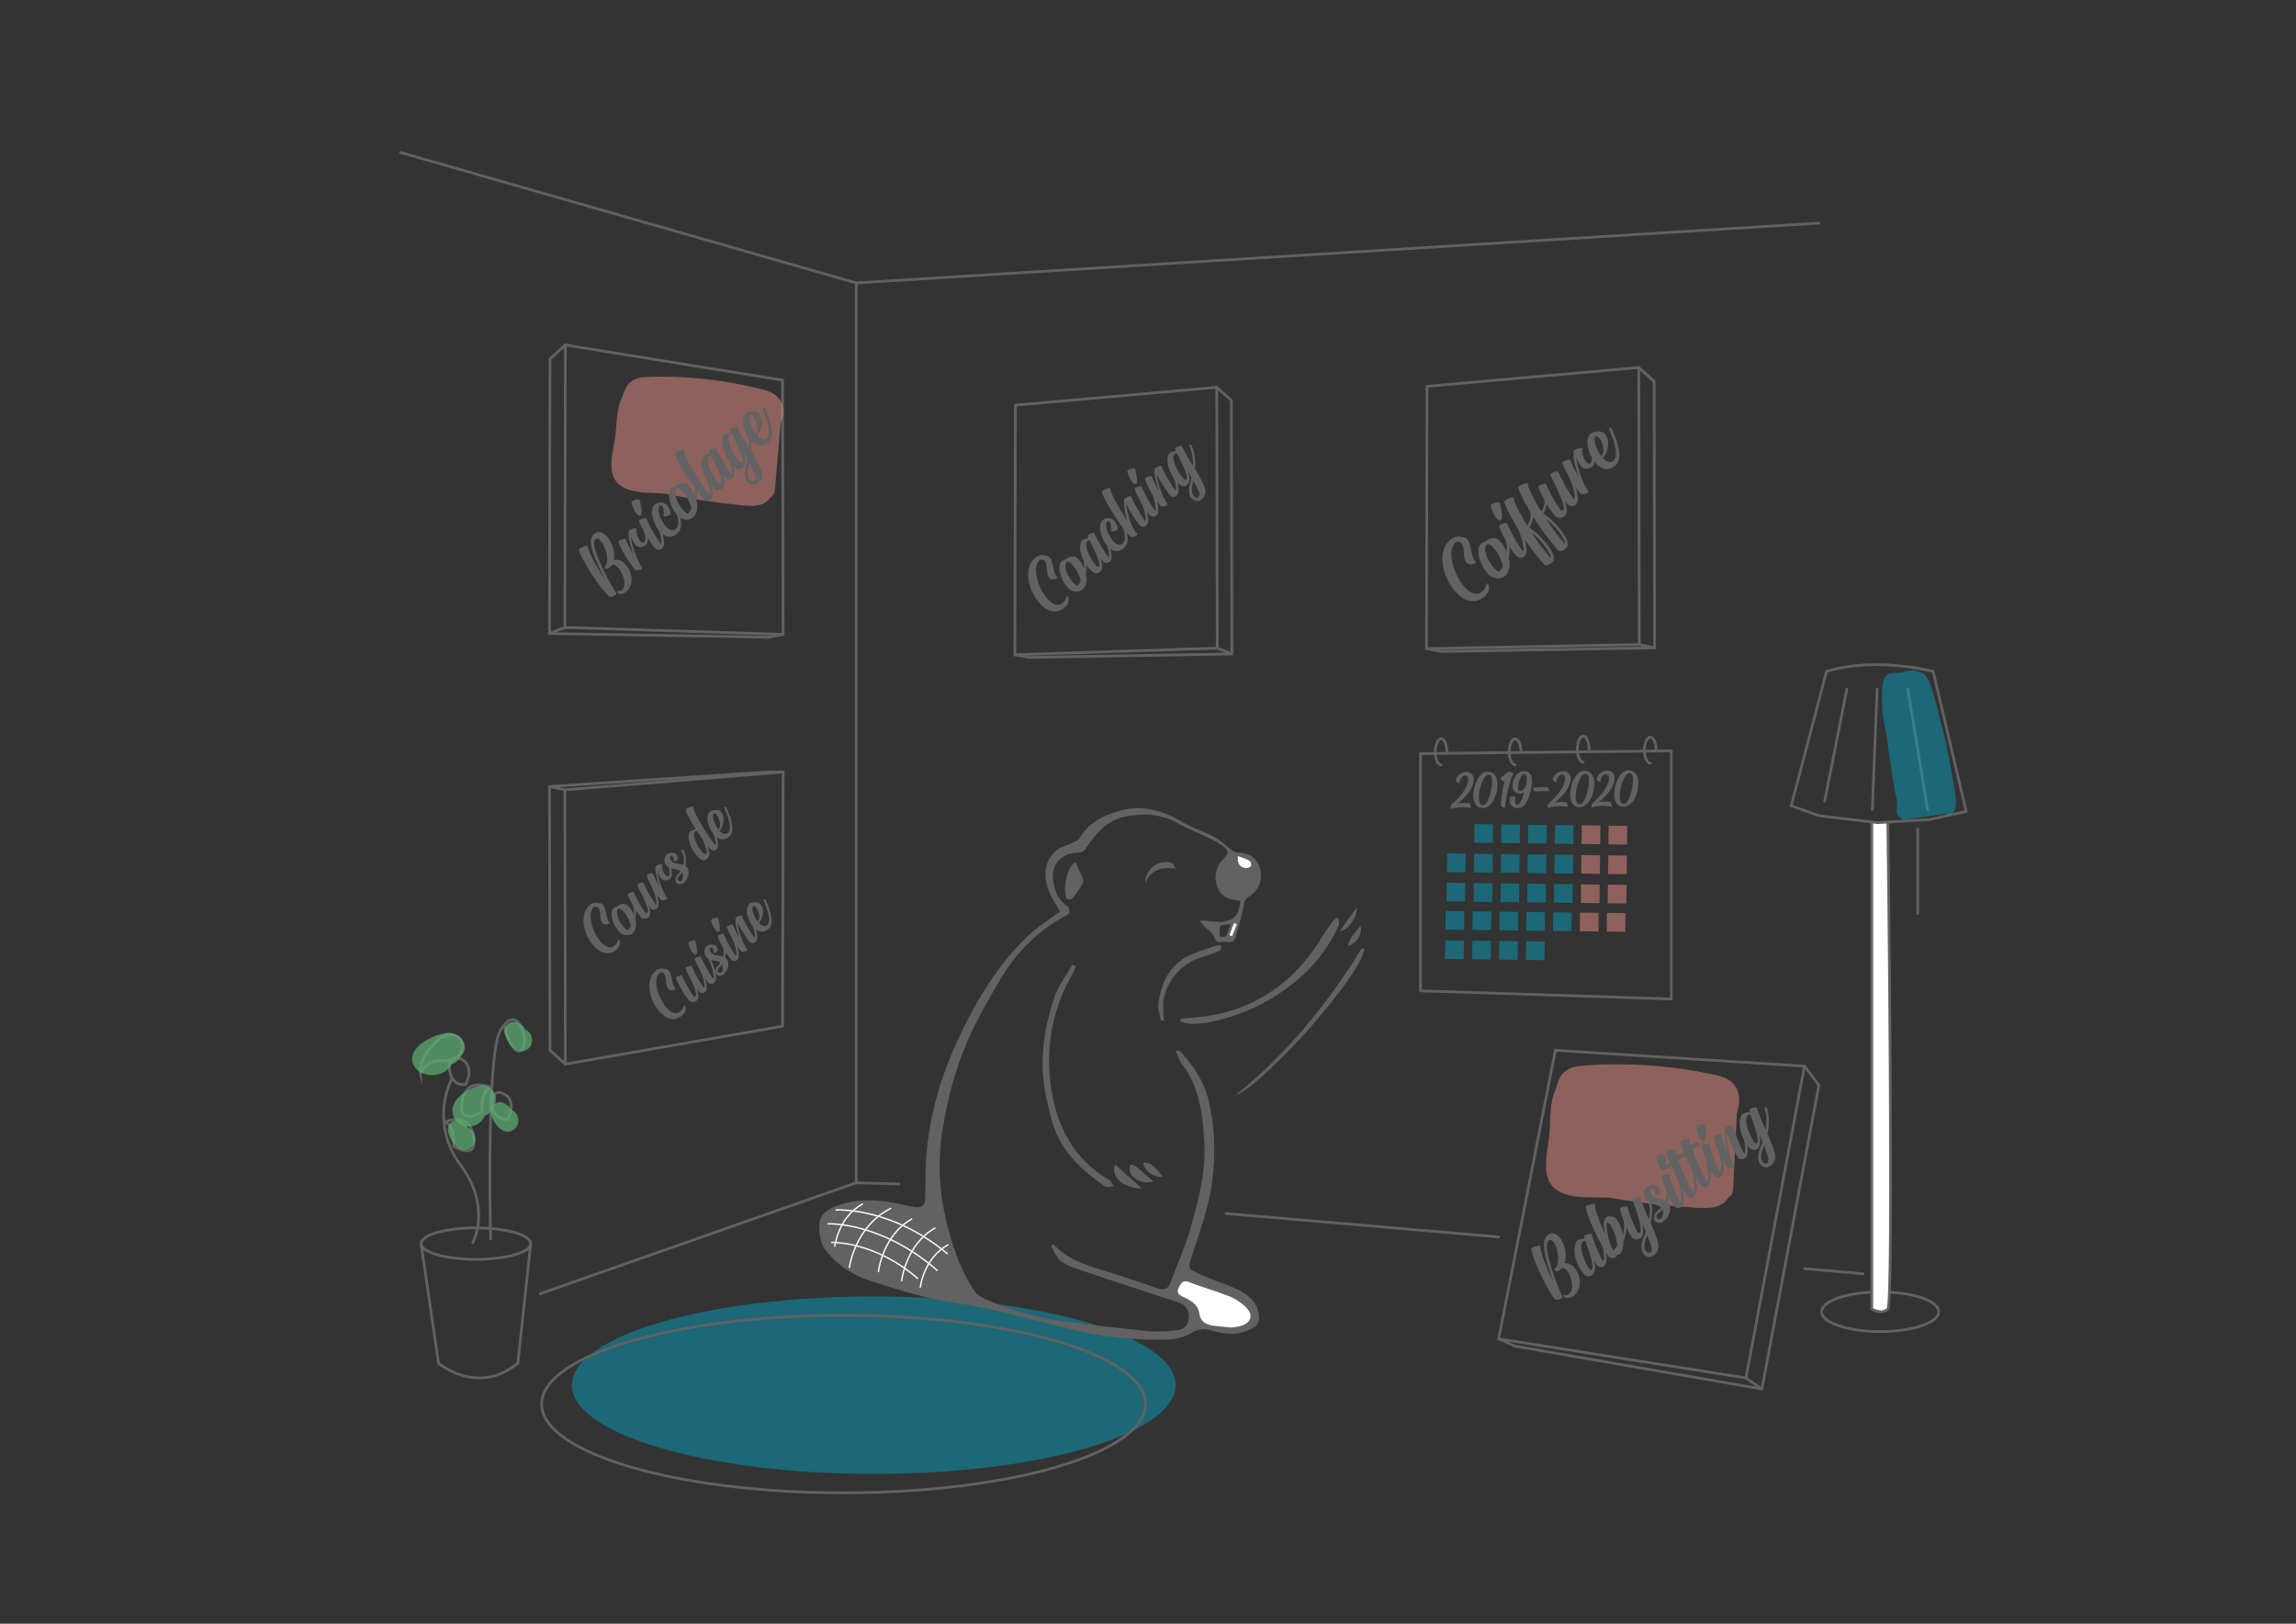 <svg viewBox="0 0 841.89 595.28" xmlns="http://www.w3.org/2000/svg">
    <rect x="0" y="0" width="841.89" height="595.28" fill="#333333" stroke="none"/>
    <defs>
        <style>
            .cls-1{isolation:isolate;}.cls-10,.cls-2,.cls-3{fill:none;}.cls-2,.cls-3,.cls-7{stroke:#626262;}.cls-10,.cls-2,.cls-7{stroke-linecap:round;stroke-linejoin:round;}.cls-3{stroke-miterlimit:10;}.cls-4{fill:#f09587;opacity:0.48;}.cls-5{fill:#5eb676;opacity:0.67;}.cls-5,.cls-6{mix-blend-mode:multiply;}.cls-6{fill:#00a6c4;opacity:0.46;}.cls-7,.cls-9{fill:#fff;}.cls-8{fill:#626262;}.cls-10{stroke:#fff;stroke-width:0.5px;}
        </style>
    </defs>
    <title>disponibilité</title>
    <g class="cls-1">
        <g data-name="Calque 2" id="Calque_2">
            <ellipse class="cls-2" cx="689.42" cy="480.91" rx="21.47" ry="7.26"/>
            <polygon class="cls-3" points="287.15 232.57 207.12 230.03 207.3 126.48 286.94 139.37 287.15 232.57"/>
            <polyline class="cls-3" points="287.15 232.57 281.64 233.6 201.49 232.25 201.67 131.57 207.3 126.48"/>
            <line class="cls-3" x1="207.12" x2="201.49" y1="230.03" y2="232.25"/>
            <polygon class="cls-3" points="287.15 283.03 207.12 289.58 207.3 390.12 286.94 376.23 287.15 283.03"/>
            <polyline class="cls-3" points="287.15 283.03 281.64 283.01 201.49 288.35 201.67 385.03 207.3 390.12"/>
            <line class="cls-3" x1="207.12" x2="201.49" y1="289.58" y2="288.35"/>
            <path class="cls-4"
                  d="M286.35,155c.93-2.68,1.29-5.57-.24-8.14-1.84-3.08-5.37-3.81-8.62-4.58a147,147,0,0,0-27.85-4,117.79,117.79,0,0,0-13.55,0c-3.42.25-5.82,1.78-7.1,5-.27.68-.5,1.38-.72,2.08-2.28,4.14-2.09,10.35-2.65,14.52,0,.1,0,.21,0,.31-.17.81-.31,1.63-.43,2.46-.92,4.88-2.22,10.91,1.28,14.45,4,4,11.43,3.39,16.56,3.83l1.52.13a223.43,223.43,0,0,0,23.29,3.7c5,.53,11.83,2.1,14.58-2.33a3.25,3.25,0,0,0,1.69-2.55l2.1-24.27A5.53,5.53,0,0,0,286.35,155Z"/>
            <polygon class="cls-3" points="523.05 237.82 601.08 236.28 600.9 134.74 523.26 141.62 523.05 237.82"/>
            <polyline class="cls-3" points="523.05 237.82 528.56 238.85 606.71 237.5 606.53 139.83 600.9 134.74"/>
            <line class="cls-3" x1="601.08" x2="606.71" y1="236.28" y2="237.5"/>
            <polygon class="cls-3" points="549.53 490.85 640.2 505.18 661.66 390.87 570.32 385.06 549.53 490.85"/>
            <polyline class="cls-3" points="549.53 490.85 555.51 493.52 646.05 509.23 666.95 397.87 661.66 390.87"/>
            <line class="cls-3" x1="640.19" x2="646.05" y1="505.18" y2="509.23"/>
            <path class="cls-4"
                  d="M637,407.66c.94-3.09,1.23-6.39-.62-9.25-2.22-3.43-6.27-4.11-10-4.86a168,168,0,0,0-31.86-3.33,132.17,132.17,0,0,0-15.41.6c-3.89.44-6.56,2.27-7.87,6-.28.79-.52,1.58-.74,2.39-2.42,4.81-1.94,11.87-2.39,16.63,0,.12,0,.24,0,.36-.16.93-.29,1.87-.38,2.81-.85,5.6-2.08,12.51,2.06,16.39,4.68,4.4,13.15,3.38,19,3.67l1.73.08a251.55,251.55,0,0,0,26.66,3.23c5.74.39,13.55,1.9,16.48-3.27a3.69,3.69,0,0,0,1.83-3l1.37-27.71A7.1,7.1,0,0,0,637,407.66Z"/>
            <ellipse class="cls-3" cx="174.5" cy="455.93" rx="20.11" ry="5.77"/>
            <path class="cls-3" d="M173.17,455.93s7.47-12.8-4.28-28.83a30.35,30.35,0,0,1-3.26-31.5"/>
            <path class="cls-3"
                  d="M179.92,454.66s-1.78-68.22,3.65-77.06c5.25-8.53,8.42-.43,8.72,2.81s-1.41,7.32-4.22,3.38a16.06,16.06,0,0,1-3-7.78"/>
            <path class="cls-3"
                  d="M168.89,381s-3.51-4.69-9.69,1.59-5,11.06-5,11.06a7.45,7.45,0,0,1,7.28-4.78C167.26,388.85,170.89,386.88,168.89,381Z"/>
            <path class="cls-3"
                  d="M170.63,397.66s-5.53.85-5.9-6.46c0,0,.47-5.91,5.72-2.07C170.45,389.13,173.73,392.32,170.63,397.66Z"/>
            <path class="cls-3" d="M180.26,398.76s-9.1-4.49-10.82,5,7.29,3.75,7.29,3.75-.53-8.26,3.53-8.73"/>
            <path class="cls-3" d="M162.83,411.46s9.1-4.49,10.81,5-7.28,3.75-7.28,3.75.53-8.26-3.53-8.73"/>
            <path class="cls-3"
                  d="M186.16,410.36s-5.53.85-5.9-6.46c0,0,.47-5.91,5.72-2.07C186,401.83,189.26,405,186.16,410.36Z"/>
            <path class="cls-3" d="M154.4,455.93l6.39,43.83s14.28,12.19,29.09,0l4.73-43.83"/>
            <path class="cls-5"
                  d="M180.7,406.11a4.91,4.91,0,0,0,.94-4.46,5.11,5.11,0,0,0-6.15-3.49c-4.59,1.11-11.47,5.69-9.14,11.23a6.14,6.14,0,0,0,8.12,3,6.52,6.52,0,0,0,3.22-3.08,1.05,1.05,0,0,0,.07-.23A5.22,5.22,0,0,0,180.7,406.11Z"/>
            <path class="cls-5"
                  d="M190.47,375.37a3.34,3.34,0,0,0-3-.64,3.48,3.48,0,0,0-2.37,4.18c.76,3.12,3.86,7.78,7.62,6.2a4.15,4.15,0,0,0,2-5.51,4.43,4.43,0,0,0-2.08-2.19l-.16-.05A3.55,3.55,0,0,0,190.47,375.37Z"/>
            <path class="cls-5"
                  d="M185.42,404.84a3.34,3.34,0,0,0-3-.64,3.47,3.47,0,0,0-2.36,4.18c.75,3.11,3.86,7.78,7.61,6.2a4.15,4.15,0,0,0,2-5.51,4.39,4.39,0,0,0-2.08-2.19l-.16-.05A3.56,3.56,0,0,0,185.42,404.84Z"/>
            <path class="cls-5"
                  d="M169.06,387.1a4.54,4.54,0,0,0,1.14-4.63,6.35,6.35,0,0,0-7.44-3.62c-5.56,1.15-13.89,5.9-11.06,11.66,1.62,3.29,6.14,4.45,9.82,3.12a7.45,7.45,0,0,0,3.9-3.19,1.85,1.85,0,0,0,.09-.24A5.94,5.94,0,0,0,169.06,387.1Z"/>
            <path class="cls-5"
                  d="M169.66,411.51a3.28,3.28,0,0,0-3-.64,3.46,3.46,0,0,0-2.37,4.17c.76,3.12,3.86,7.79,7.62,6.2a4.16,4.16,0,0,0,2-5.51,4.41,4.41,0,0,0-2.08-2.18l-.16-.05A3.52,3.52,0,0,0,169.66,411.51Z"/>
            <ellipse class="cls-6" cx="320.38" cy="507.83" rx="110.7" ry="32.54"/>
            <path class="cls-7" d="M686.33,301.6V479.91s3.66,2.25,5.91,0,0-178.31,0-178.31"/>
            <path class="cls-2"
                  d="M669.74,246.19,656.8,295.41,667,299.07l21.35,2.53,19.13-1.12,13.47-3-12.1-51.32S687.46,240.57,669.74,246.19Z"/>
            <line class="cls-2" x1="699.55" x2="706.8" y1="252.63" y2="296.83"/>
            <line class="cls-2" x1="688.3" x2="686.53" y1="252.63" y2="296.83"/>
            <line class="cls-2" x1="677.21" x2="669.06" y1="252.63" y2="293.73"/>
            <path class="cls-6"
                  d="M713.67,298.43a2.36,2.36,0,0,0,3.15-1.68c.77-2.15.21-5.35-.27-8.3-1.35-8.33-3.06-16.66-5.16-24.89-1-3.94-2.08-7.92-3.29-11.76-.93-2.92-2.11-4.73-3.7-5.26a7.18,7.18,0,0,0-1-.25c-2.18-1.23-4.59.05-6.37.32l-.13,0a7.59,7.59,0,0,0-1.07.07c-2.15.08-4.84,0-5.39,3.71a45.21,45.21,0,0,0,.49,15.07c.1.45.2.89.31,1.34,1.21,7,2.51,18.58,4.08,25.52,1,4.45-1,5.64,1.44,7.22.42.69.93,1.14,1.41,1l15.17-2.18A1.73,1.73,0,0,0,713.67,298.43Z"/>
            <line class="cls-2" x1="703.18" x2="703.18" y1="303.85" y2="334.88"/>
            <polyline class="cls-2" points="146.9 55.91 313.96 103.73 313.96 433.62 198.09 474.29"/>
            <line class="cls-2" x1="313.96" x2="666.95" y1="103.73" y2="81.79"/>
            <line class="cls-2" x1="313.96" x2="329.69" y1="433.62" y2="434.09"/>
            <line class="cls-2" x1="449.52" x2="549.53" y1="444.9" y2="453.48"/>
            <line class="cls-2" x1="661.66" x2="683.15" y1="465.1" y2="466.98"/>
            <path class="cls-8"
                  d="M212.44,201.29c.47-.47,2.64-1.43,3-1.08a.25.25,0,0,1,.07.17,2.48,2.48,0,0,0,.12.67c.68,2.46,3.6,7.48,6.26,11.45a85.85,85.85,0,0,1-3.83-8.22,19,19,0,0,1-1.4-5.61,3.61,3.61,0,0,1,1-2.76c3.48-3.48,8.51,4.21,7.41,9.37a4.47,4.47,0,0,1,2.64.35c3.25,1.66,5.7,7.53,2.12,11.1a3.19,3.19,0,0,1-2.57,1c-.74,0-1.35-1-.67-1a1.87,1.87,0,0,0,1.61-.58c2.64-2.64-2.08-10.73-3.95-8.86a3.2,3.2,0,0,1-1.33,1.19c-.4.12-1.08-.09-1.17-.32s.28-1.08.68-1.48c1.07-3.78-2.36-10.77-4.26-8.88-.7.71-.37,2.95.85,6a91,91,0,0,0,6.87,13.51.56.56,0,0,1-.14.75c-.57.56-2.06,1-2.58.51C219.19,214.72,211.46,202.27,212.44,201.29Z"/>
            <path class="cls-8"
                  d="M226.88,199a.59.59,0,0,1,0-.63,4.33,4.33,0,0,1,2.2-.85c.42,0,.46.52.6.85a48.7,48.7,0,0,0,2.57,4.86c-.95-2.64-1.94-6.1-1.75-8.16a.91.91,0,0,1,.28-.61,4.18,4.18,0,0,1,2.06-.84c.6,0,.65.42.58.87a5.69,5.69,0,0,0,1.43,3.9c.56.61,1,.65,1.28.4,1-1,.05-3.79-.25-5a.47.47,0,0,1,.91-.21c.33,1.36,1.17,4.16.44,5.68a2.85,2.85,0,0,1-3.83.93,7.79,7.79,0,0,1-1.87-3.13c-.12-.3-.14-.19-.12,0,.31,3.35,2.6,9.24,4,10.87.23.24.12.4,0,.54-.56.56-2.1.84-2.59.35A39.65,39.65,0,0,1,226.88,199Z"/>
            <path class="cls-8"
                  d="M231.7,183.8a6.33,6.33,0,0,1,2-.75c.58-.11.89.19,1,.87.28,1.12.91,4.28.38,4.86-1.29,1.38-3.09-2.9-3.35-3.76C231.58,184.39,231.54,184,231.7,183.8Zm7.5,15.92a41.85,41.85,0,0,1-4.74-8.35c-.09-.28-.1-.51,0-.65a4.43,4.43,0,0,1,2.18-.82c.44-.07.47.52.63.82A55,55,0,0,0,242,199c.28.42.49.21.49-.16,0-2.85-1.66-6.66-2.64-8.86a.46.46,0,0,1,.84-.37c1,2.17,4.16,9.44,2.15,11.45a2,2,0,0,1-2.88-.31C239.72,200.37,239.46,200.07,239.2,199.72Z"/>
            <path class="cls-8"
                  d="M240,185.09a3.28,3.28,0,0,1,4.25-.24c1.27,1.27,2,3.32,1.43,3.86a3.19,3.19,0,0,1-2,.56c-.35,0-.49-.35-.38-.75a3.69,3.69,0,0,0-.25-2.4c-.38-.85-.82-1.06-1.12-.75-2,2,3,11.4,5.91,8.53,2.08-2.08-.33-7.39-1.57-10.36a.45.45,0,0,1,.85-.32c1.3,3.08,4.25,9.35,1.44,12.15C242.87,201,236.77,188.27,240,185.09Z"/>
            <path class="cls-8"
                  d="M247.48,178.36c1.45-1.45,3.67-1.66,4.72-.61a12.21,12.21,0,0,1,2.59,3.95,12.54,12.54,0,0,0-1-5.78.47.47,0,0,1,.87-.34,13.06,13.06,0,0,1,.7,8c.56,2.29.35,4.55-1,5.93-1.68,1.69-4.37,1-5.58-.21-2.32-2.31-4.17-6.54-3.23-9.53A2.43,2.43,0,0,1,247.48,178.36Zm5,9.69a8,8,0,0,0,1.06-1.65,14.66,14.66,0,0,0-3.49-6.48c-1.54-1.54-2.47-.79-2.4,1,.14,2.8,2.8,6.78,4.65,7.46A.92.92,0,0,1,252.45,188.05Z"/>
            <path class="cls-8"
                  d="M247.69,166c.44-.45,2.64-1.43,3-1.08a.25.25,0,0,1,.07.17,3.44,3.44,0,0,0,.09.7c.94,3.27,6,11.33,8.84,15,.46.56.65.56.65-.14-.09-2.81-1.71-6.47-2.66-8.6a.46.46,0,0,1,.84-.38c1,2.18,4.16,9.45,2.15,11.46-1.29,1.28-2.64-.12-3.48-1.1C253,177.23,246.78,167,247.69,166Z"/>
            <path class="cls-8"
                  d="M265,174a.46.46,0,0,0-.14-.19c.75,2.11,1.07,4.21,0,5.26a2.09,2.09,0,0,1-3,.1c-2.85-2.25-5.58-7.6-4.51-11.15.3-1.15,1.71-1.43,3-1.85a1.71,1.71,0,0,0-.19-.42c-.09-.28-.09-.51.05-.65a4.18,4.18,0,0,1,2.17-.82c.45-.07.47.51.61.84a57.06,57.06,0,0,0,4.81,8.13c.28.42.49.21.49-.16,0-2.85-1.75-6.57-2.73-8.76a.46.46,0,0,1,.84-.38c1,2.17,4.26,9.35,2.24,11.36a2,2,0,0,1-2.87-.3Zm-3.86-6.05a6.14,6.14,0,0,1-.37-.84.89.89,0,0,0-.86.25c-1.62,1.62,1.16,6.88,3,9,.24.29,1,1.17,1.4.8C265.43,176,261.85,169.36,261.1,167.91Z"/>
            <path class="cls-8"
                  d="M272.58,171.3a2.13,2.13,0,0,1-3,.11c-2.82-2.26-5.56-7.62-4.48-11.17a2,2,0,0,1,1.24-1.24c.53-.25,1.14-.39,1.72-.6a3.73,3.73,0,0,1-.18-.43.58.58,0,0,1,0-.63,4.53,4.53,0,0,1,2.2-.84c.28,0,.4.21.47.47a3.35,3.35,0,0,0,.37.79c1.12,2.16,2.41,4.33,3.53,6.1l.16.26a16.64,16.64,0,0,0-1.35-7.57c-.26-.54.58-.91.79-.37a18,18,0,0,1,1.38,9.27,59.32,59.32,0,0,1,3.23,5.75c1,2.11,1.26,3.93-.57,5.75a2.66,2.66,0,0,1-2.26.77,3.57,3.57,0,0,1-2.64-3.53c-.14-1.82.56-3.78.86-5.49l-1.45-2.57C273.33,168.21,273.61,170.27,272.58,171.3Zm-1.94-2.69c.23.28,1,1.17,1.4.79,1.12-1.12-2.48-7.76-3.2-9.23-.14-.28-.28-.56-.4-.82a.93.93,0,0,0-.86.26C266,161.2,268.77,166.46,270.64,168.61Zm6.07,5.09c-.53-1.09-1.21-2.38-2-3.74-.33,1.78-1.14,4.56.42,6a1.18,1.18,0,0,0,1.59.14C277.16,175.69,277.28,174.82,276.71,173.7Z"/>
            <path class="cls-8"
                  d="M273.37,151.66c.89-.88,3.65-1.26,4.68-.23,2.17,2.17,1.31,6.4-.49,8.2,1.19,1.29,2.57,1.92,3.64.84,1.9-1.89-.23-7.43-1.56-10.35-.26-.54.6-.89.84-.33,1.45,3.14,4.09,9.52,1.45,12.16C276.3,167.58,270,155,273.37,151.66Zm3.7,7.39c1.26-1.26.77-4.56-1.1-6.43a.61.61,0,0,0-1.12.38C274.61,154.63,275.66,157.27,277.07,159.05Z"/>
            <path class="cls-8"
                  d="M219.58,331.13a1.81,1.81,0,0,1,1.39.43c1.43,1.42,1.1,5.2,2.53,6.63.08.08.12.16,0,.24a2,2,0,0,1-2.47.14c-1.45-1.44-.44-4.5-1.67-5.73a1.16,1.16,0,0,0-1.73-.16c-3.9,3.9,3.54,18.17,7.9,13.81a4.33,4.33,0,0,0,1.13-2c0-.14.1-.14.22-.1s.2.16.28.32a2.79,2.79,0,0,1-.86,3.16c-6.82,6.81-16.47-9.63-10.42-15.68A3.31,3.31,0,0,1,219.58,331.13Z"/>
            <path class="cls-8"
                  d="M226.13,332.46c1.25-1.25,3.16-1.43,4.07-.52a10.62,10.62,0,0,1,2.23,3.4,10.79,10.79,0,0,0-.83-5,.4.4,0,0,1,.75-.3,11.27,11.27,0,0,1,.6,6.87c.48,2,.3,3.92-.88,5.11a3.55,3.55,0,0,1-4.81-.18c-2-2-3.58-5.63-2.77-8.2A2.07,2.07,0,0,1,226.13,332.46Zm4.29,8.34a6.85,6.85,0,0,0,.9-1.42,12.56,12.56,0,0,0-3-5.57c-1.33-1.33-2.13-.69-2.07.82.12,2.41,2.41,5.83,4,6.41A.84.84,0,0,1,230.42,340.8Z"/>
            <path class="cls-8"
                  d="M237.93,331.92a1.8,1.8,0,0,0-.1-.18c.63,1.83.93,3.62,0,4.52a2.13,2.13,0,0,1-2.8.06c-.22-.3-.44-.56-.66-.86a34.2,34.2,0,0,1-4.08-7.18.54.54,0,0,1,0-.56,3.6,3.6,0,0,1,1.87-.71c.36,0,.4.45.52.73a48.22,48.22,0,0,0,3.64,6.45c.36.56.76.68,1,.46,1-1-2-6.77-2.65-8-.32-.64-.63-1.27-.87-1.87a.58.58,0,0,1,0-.56,3.74,3.74,0,0,1,1.87-.7c.39-.06.41.44.55.7a46.75,46.75,0,0,0,4,7.09c.24.37.42.19.44-.16,0-2.43-1.45-5.7-2.29-7.59a.4.4,0,0,1,.72-.33c.83,1.87,3.58,8.13,1.85,9.85a1.73,1.73,0,0,1-2.47-.26C238.38,332.48,238.18,332.2,237.93,331.92Z"/>
            <path class="cls-8"
                  d="M237.21,321.38a.5.5,0,0,1,0-.54,3.69,3.69,0,0,1,1.89-.72c.36,0,.4.44.52.72a41.2,41.2,0,0,0,2.21,4.18c-.82-2.27-1.66-5.24-1.5-7a.77.77,0,0,1,.24-.53,3.5,3.5,0,0,1,1.77-.72c.52,0,.56.36.5.75a4.87,4.87,0,0,0,1.23,3.35c.48.52.88.56,1.1.34.85-.84,0-3.25-.22-4.28a.4.4,0,0,1,.78-.18c.29,1.17,1,3.58.39,4.89a2.47,2.47,0,0,1-3.3.8,6.72,6.72,0,0,1-1.61-2.69c-.1-.27-.12-.16-.1,0,.26,2.87,2.23,7.94,3.44,9.34.2.2.1.35,0,.47-.48.48-1.81.72-2.23.3A33.84,33.84,0,0,1,237.21,321.38Z"/>
            <path class="cls-8"
                  d="M247.74,322.87a2.42,2.42,0,0,1,.65-2.13c.38-.5.84-1,1.14-1.43-1.38-1-3.51-.38-5.06-1.93a2.74,2.74,0,0,1,3.56-4.16c.42.43.72,1.61.44,1.89-.44.44-1.37.77-1.57.57a.16.16,0,0,1,0-.12c.34-.35.08-1.17-.3-1.55s-.54-.34-.77-.12c-.5.5.15,1.58.51,1.95,1.06,1.06,2.91.74,4.24,1.22a6.68,6.68,0,0,0-.64-4.94c-.25-.44.46-.79.7-.34a7.27,7.27,0,0,1,.66,5.64c2,1.53,1.17,4.51-.38,6.05C249.59,324.76,248,324.2,247.74,322.87Zm.95-1.22a.86.86,0,1,0,1.49.8,3,3,0,0,0-.08-2.53C249.78,320.44,249,321.06,248.69,321.65Z"/>
            <path class="cls-8"
                  d="M259.42,310.11c.65,1.77.95,3.64,0,4.62s-2.19.66-3.09-.16c-2.27-2.07-4.48-6.21-3.62-9.09.28-1,1.55-1.26,2.39-1.54-2.25-3.5-4-6.84-3.52-7.3s2.3-1.25,2.6-.94a.16.16,0,0,1,0,.16,2.94,2.94,0,0,0,.1.58c.8,2.81,5.12,9.75,7.6,12.94.38.51.56.49.54-.1-.08-2.41-1.45-5.58-2.27-7.41a.4.4,0,0,1,.72-.33c.83,1.87,3.58,8.13,1.85,9.85-1.12,1.13-2.27-.1-3-.94C259.62,310.35,259.54,310.23,259.42,310.11Zm-2,2.17c.63.74,1.21,1,1.51.7s.26-.66.1-1.39a18.1,18.1,0,0,0-1.48-4c-.65-.89-1.29-1.85-1.93-2.82a.72.72,0,0,0-.77.12C253.51,306.25,255.83,310.33,257.41,312.28Z"/>
            <path class="cls-8"
                  d="M260.25,297.66c.76-.76,3.13-1.08,4-.2,1.87,1.87,1.12,5.51-.42,7.06,1,1.1,2.21,1.65,3.13.72,1.63-1.63-.2-6.39-1.35-8.9-.22-.46.53-.77.73-.28,1.25,2.69,3.52,8.18,1.25,10.45C262.76,311.35,257.37,300.54,260.25,297.66Zm3.17,6.36c1.09-1.09.67-3.92-.94-5.53a.53.53,0,0,0-1,.32C261.31,300.22,262.22,302.49,263.42,304Z"/>
            <path class="cls-8"
                  d="M243.7,355.26a1.76,1.76,0,0,1,1.39.42c1.43,1.43,1.11,5.21,2.53,6.63.08.08.12.16,0,.24a2,2,0,0,1-2.47.15c-1.45-1.45-.44-4.51-1.67-5.73a1.15,1.15,0,0,0-1.73-.17c-3.89,3.91,3.54,18.18,7.9,13.81a4.25,4.25,0,0,0,1.13-2c0-.14.1-.14.22-.1s.2.16.28.33a2.77,2.77,0,0,1-.86,3.15c-6.82,6.82-16.47-9.63-10.41-15.68A3.3,3.3,0,0,1,243.7,355.26Z"/>
            <path class="cls-8"
                  d="M255.6,362.49a1.8,1.8,0,0,0-.1-.18c.63,1.83.93,3.62,0,4.52a2.11,2.11,0,0,1-2.79.07c-.22-.31-.44-.57-.66-.87a34.14,34.14,0,0,1-4.08-7.17c-.08-.25-.08-.45,0-.57a3.67,3.67,0,0,1,1.87-.7c.36,0,.4.44.52.72a47.61,47.61,0,0,0,3.64,6.45c.36.57.76.69,1,.47,1-1-2-6.78-2.65-8-.32-.65-.62-1.27-.87-1.87a.6.6,0,0,1,0-.57,3.74,3.74,0,0,1,1.87-.7c.39-.06.41.44.55.7a46.89,46.89,0,0,0,4,7.1c.24.36.42.18.44-.16,0-2.43-1.45-5.71-2.29-7.6a.39.39,0,0,1,.72-.32c.82,1.87,3.58,8.12,1.85,9.85a1.75,1.75,0,0,1-2.47-.26C256.05,363.06,255.85,362.77,255.6,362.49Z"/>
            <path class="cls-8"
                  d="M252.49,345.47a5.22,5.22,0,0,1,1.73-.65c.5-.1.76.17.9.75.24,1,.79,3.68.32,4.18-1.1,1.18-2.65-2.49-2.87-3.24C252.39,346,252.35,345.61,252.49,345.47Zm6.45,13.69a36.42,36.42,0,0,1-4.08-7.18.54.54,0,0,1,0-.56,3.72,3.72,0,0,1,1.87-.71c.38-.06.4.45.54.71a49.05,49.05,0,0,0,4,7.09c.25.37.43.18.43-.14,0-2.45-1.43-5.73-2.28-7.62a.4.4,0,0,1,.73-.32c.82,1.87,3.58,8.12,1.85,9.85a1.72,1.72,0,0,1-2.47-.26C259.38,359.72,259.16,359.46,258.94,359.16Z"/>
            <path class="cls-8"
                  d="M262.38,356.48a2.43,2.43,0,0,1,.64-2.13c.38-.5.85-1,1.15-1.43-1.39-1-3.52-.38-5.07-1.92a3,3,0,0,1,.16-4.27,3,3,0,0,1,3.4.1c.42.43.72,1.61.44,1.89-.44.45-1.36.77-1.56.57a.13.13,0,0,1-.05-.12c.35-.35.09-1.17-.3-1.55s-.54-.34-.76-.12c-.5.5.14,1.58.5,1.95,1.07,1.06,2.92.74,4.24,1.22a6.63,6.63,0,0,0-.64-4.94c-.24-.44.46-.78.7-.34a7.3,7.3,0,0,1,.67,5.65c2,1.52,1.16,4.5-.38,6C264.23,358.37,262.66,357.81,262.38,356.48Zm.94-1.22a.86.86,0,1,0,1.49.8,3,3,0,0,0-.08-2.53C264.41,354.05,263.67,354.67,263.32,355.26Z"/>
            <path class="cls-8"
                  d="M260.85,337.11a5,5,0,0,1,1.73-.65c.5-.1.76.16.9.75.25,1,.79,3.67.33,4.18-1.11,1.18-2.66-2.5-2.88-3.24C260.75,337.61,260.71,337.25,260.85,337.11Zm6.45,13.68a36.57,36.57,0,0,1-4.08-7.17.56.56,0,0,1,0-.57,3.74,3.74,0,0,1,1.87-.7c.38-.06.41.44.55.7a46.89,46.89,0,0,0,4,7.1c.24.36.42.18.42-.14,0-2.45-1.43-5.73-2.27-7.62a.39.39,0,0,1,.72-.32c.82,1.87,3.58,8.12,1.85,9.85a1.73,1.73,0,0,1-2.47-.26C267.75,351.36,267.53,351.1,267.3,350.79Z"/>
            <path class="cls-8"
                  d="M266.6,340.24a.5.5,0,0,1,0-.54,3.71,3.71,0,0,1,1.89-.73c.36,0,.4.45.52.73a43.44,43.44,0,0,0,2.21,4.18c-.82-2.27-1.66-5.25-1.5-7a.75.75,0,0,1,.24-.52c.28-.28,1.71-1,2.09-.6a.64.64,0,0,1,.16.28c.08.24.18.46.28.72a49.82,49.82,0,0,0,3.9,6.72c.24.36.42.26.42-.14,0-2.46-1.42-5.73-2.27-7.62a.39.39,0,0,1,.72-.32c.83,1.87,3.58,8.12,1.85,9.85a1.54,1.54,0,0,1-2.23.1,42.76,42.76,0,0,1-4.42-7.12c.1,2.79,2.21,8.28,3.48,9.75.2.2.1.34,0,.46-.49.48-1.81.73-2.23.3A34,34,0,0,1,266.6,340.24Z"/>
            <path class="cls-8"
                  d="M274.66,331.5c.77-.77,3.14-1.09,4-.2,1.87,1.87,1.13,5.5-.42,7.05,1,1.11,2.21,1.65,3.14.73,1.62-1.63-.21-6.4-1.35-8.91-.22-.46.52-.76.72-.28,1.25,2.69,3.52,8.18,1.25,10.45C277.17,345.19,271.79,334.37,274.66,331.5Zm3.18,6.35c1.08-1.09.66-3.92-.95-5.53-.42-.42-.9-.22-1,.32C275.73,334.05,276.63,336.32,277.84,337.85Z"/>
            <path class="cls-8"
                  d="M536.07,197a2.28,2.28,0,0,1,1.77.54c1.83,1.83,1.42,6.66,3.24,8.48.1.1.15.21,0,.31a2.62,2.62,0,0,1-3.16.18c-1.85-1.85-.56-5.76-2.13-7.32a1.48,1.48,0,0,0-2.21-.21c-5,5,4.52,23.23,10.1,17.65a5.56,5.56,0,0,0,1.43-2.57c0-.18.13-.18.29-.13s.25.21.36.41c.72,1.44-.06,3-1.11,4-8.71,8.71-21-12.31-13.31-20C532.83,196.89,534.58,196.33,536.07,197Z"/>
            <path class="cls-8"
                  d="M544.44,198.69c1.6-1.59,4-1.82,5.19-.67a13.31,13.31,0,0,1,2.85,4.34,13.85,13.85,0,0,0-1.05-6.34.51.51,0,0,1,1-.39,14.36,14.36,0,0,1,.77,8.79c.62,2.52.39,5-1.13,6.52-1.85,1.85-4.8,1.11-6.14-.23-2.54-2.54-4.57-7.19-3.54-10.48A2.65,2.65,0,0,1,544.44,198.69Zm5.47,10.66a8.3,8.3,0,0,0,1.16-1.82,16,16,0,0,0-3.83-7.12c-1.69-1.69-2.72-.87-2.64,1.05.15,3.09,3.08,7.46,5.11,8.2A1.08,1.08,0,0,1,549.91,209.35Z"/>
            <path class="cls-8"
                  d="M546.75,185a6.73,6.73,0,0,1,2.21-.83c.65-.13,1,.21,1.16,1,.31,1.24,1,4.7.41,5.35-1.41,1.51-3.39-3.19-3.67-4.14C546.63,185.67,546.58,185.21,546.75,185ZM555,202.52a45.65,45.65,0,0,1-5.21-9.17c-.11-.31-.11-.57.05-.72a4.75,4.75,0,0,1,2.39-.9c.48-.08.51.56.69.9a62,62,0,0,0,5.16,9.07c.31.46.54.23.54-.18,0-3.14-1.82-7.32-2.9-9.74a.5.5,0,0,1,.92-.41c1.06,2.39,4.58,10.38,2.37,12.59a2.2,2.2,0,0,1-3.16-.34C555.57,203.24,555.28,202.91,555,202.52Z"/>
            <path class="cls-8"
                  d="M560.88,186.57c-.2-.62.7-1,1-.39a8.69,8.69,0,0,1-1.13,7.25,27.2,27.2,0,0,1,8,8.35,6.41,6.41,0,0,1,1,2.87,2,2,0,0,1-.8,1.67c-.61.62-2.08,1.31-2.64.75a26.32,26.32,0,0,1-2-2.34,97.9,97.9,0,0,1-11.79-18.27c-.72-1.54-1.06-2.59-.77-2.87.48-.49,2.9-1.57,3.28-1.18a.22.22,0,0,1,.08.17,5.2,5.2,0,0,0,.1.78c.59,2,2.62,5.75,4.83,9.35A7.36,7.36,0,0,0,560.88,186.57Zm7.22,16.21a23.57,23.57,0,0,0-6.37-7.35c1.77,2.65,3.65,5.29,5.68,7.78.72.88,1.15,1.26,1.26,1.16S568.26,203.08,568.1,202.78Z"/>
            <path class="cls-8"
                  d="M566.07,181.38A.51.51,0,0,1,567,181a8.73,8.73,0,0,1-1.13,7.25,27.31,27.31,0,0,1,8,8.35,6.54,6.54,0,0,1,1,2.87,2,2,0,0,1-.8,1.67c-.61.62-2.08,1.31-2.64.75a25,25,0,0,1-2-2.34,98.16,98.16,0,0,1-11.79-18.26c-.72-1.55-1.06-2.6-.78-2.88.49-.49,2.91-1.57,3.29-1.18a.27.27,0,0,1,.08.18,5.24,5.24,0,0,0,.1.77c.59,2,2.62,5.75,4.83,9.35A7.36,7.36,0,0,0,566.07,181.38Zm7.22,16.21a23.57,23.57,0,0,0-6.37-7.35c1.77,2.65,3.65,5.29,5.68,7.79.72.87,1.15,1.25,1.26,1.15S573.44,197.9,573.29,197.59Z"/>
            <path class="cls-8"
                  d="M573.93,183.59a.93.93,0,0,0-.13-.23c.8,2.33,1.19,4.62,0,5.78a2.7,2.7,0,0,1-3.57.07c-.28-.38-.57-.71-.85-1.1a44.18,44.18,0,0,1-5.21-9.17c-.11-.31-.11-.57,0-.72a4.75,4.75,0,0,1,2.39-.9c.46,0,.51.56.66.92a63.23,63.23,0,0,0,4.65,8.25c.47.72,1,.87,1.26.59,1.24-1.23-2.59-8.66-3.39-10.27-.41-.83-.79-1.62-1.1-2.39a.72.72,0,0,1,0-.72,4.66,4.66,0,0,1,2.39-.9c.49-.08.51.56.69.9a62,62,0,0,0,5.16,9.07c.31.46.54.23.57-.21,0-3.11-1.85-7.3-2.93-9.71a.51.51,0,0,1,.93-.41c1,2.39,4.57,10.38,2.36,12.59a2.23,2.23,0,0,1-3.16-.34C574.5,184.31,574.24,184,573.93,183.59Z"/>
            <path class="cls-8"
                  d="M573,170.13a.66.66,0,0,1,0-.7,4.77,4.77,0,0,1,2.42-.92c.46,0,.51.56.66.92a51.3,51.3,0,0,0,2.83,5.35c-1.05-2.9-2.13-6.71-1.93-9a1,1,0,0,1,.31-.67,4.5,4.5,0,0,1,2.26-.92c.67,0,.72.46.65.95a6.24,6.24,0,0,0,1.56,4.29c.62.67,1.13.72,1.41.44,1.08-1.08.06-4.16-.28-5.48a.51.51,0,0,1,1-.23c.36,1.49,1.29,4.58.49,6.25-.54,1.2-2.95,2-4.21,1a8.54,8.54,0,0,1-2.06-3.44c-.12-.33-.15-.2-.13,0,.34,3.67,2.86,10.14,4.4,11.94a.36.36,0,0,1,0,.59c-.61.62-2.31.93-2.85.39A43.25,43.25,0,0,1,573,170.13Z"/>
            <path class="cls-8"
                  d="M583.13,159.13c1-1,4-1.38,5.13-.25,2.39,2.39,1.44,7-.53,9,1.31,1.42,2.82,2.11,4,.93,2.08-2.08-.25-8.17-1.72-11.38-.28-.59.67-1,.93-.36,1.59,3.44,4.49,10.45,1.59,13.36C586.34,176.63,579.45,162.81,583.13,159.13Zm4.06,8.12c1.38-1.39.84-5-1.21-7.06a.68.68,0,0,0-1.24.41C584.49,162.4,585.64,165.3,587.19,167.25Z"/>
            <path class="cls-8"
                  d="M561.68,457.46c.53-.4,2.82-1.07,3.12-.67a.23.23,0,0,1,.05.17,2,2,0,0,0,0,.69c.35,2.53,2.59,7.92,4.72,12.23a85.81,85.81,0,0,1-2.73-8.7,19,19,0,0,1-.66-5.77,3.67,3.67,0,0,1,1.35-2.61c3.93-3,7.91,5.31,6.14,10.31a4.44,4.44,0,0,1,2.58.7c3,2.08,4.68,8.25.65,11.33a3.26,3.26,0,0,1-2.7.69c-.74-.15-1.21-1.21-.55-1.05a1.89,1.89,0,0,0,1.69-.36c3-2.29-.66-11-2.76-9.35a3.23,3.23,0,0,1-1.49,1c-.41.07-1.06-.23-1.12-.48s.42-1,.87-1.37c1.57-3.63-.92-11.05-3.06-9.41-.79.6-.76,2.88,0,6.12a93.45,93.45,0,0,0,5.06,14.36.55.55,0,0,1-.24.72c-.64.49-2.19.75-2.63.17C566.63,471.74,560.57,458.31,561.68,457.46Z"/>
            <path class="cls-8"
                  d="M584.66,462.41a.48.48,0,0,0-.11-.21c.46,2.2.51,4.34-.68,5.24a2.09,2.09,0,0,1-3-.3c-2.54-2.61-4.55-8.3-3-11.7.45-1.1,1.88-1.19,3.2-1.44a2.06,2.06,0,0,0-.13-.45c-.06-.29,0-.52.13-.64a4.22,4.22,0,0,1,2.27-.53c.45,0,.4.57.5.92a57.26,57.26,0,0,0,3.71,8.74c.23.45.46.27.51-.1.38-2.84-.87-6.77-1.56-9.09a.46.46,0,0,1,.89-.26c.66,2.29,3,9.87.73,11.6a2,2,0,0,1-2.82-.68C585.09,463.13,584.87,462.79,584.66,462.41Zm-3-6.54a8.06,8.06,0,0,1-.26-.89.89.89,0,0,0-.89.14c-1.82,1.4.25,7,1.83,9.39.19.31.87,1.3,1.29,1C584.86,464.52,582.18,457.41,581.62,455.87Z"/>
            <path class="cls-8"
                  d="M581.67,442.16c.53-.4,2.82-1.07,3.12-.67a.28.28,0,0,1,.05.17,2,2,0,0,0,0,.69c.28,2.12,2,6.32,3.74,10.14a22.11,22.11,0,0,1-.48-3.36,3.33,3.33,0,0,1,.75-2.79c1.11-.85,3.29-.18,4,.69a13.12,13.12,0,0,1,2.19,5.81,11.7,11.7,0,0,0,0-6.54.47.47,0,0,1,.91-.23,13,13,0,0,1-.69,8.88c0,2.21-.4,4.12-1.35,4.84a2.12,2.12,0,0,1-1.24.24c.12.16.4.41,0,.69-.64.49-2.19.75-2.63.17C586.62,456.44,580.56,443,581.67,442.16Zm7.91,10.55a19.48,19.48,0,0,0,2,5.79,10.57,10.57,0,0,0,1.44-1.68,16.6,16.6,0,0,0-2.73-8c-.6-.84-1.26-.71-1.21.34A28.1,28.1,0,0,0,589.58,452.71Z"/>
            <path class="cls-8"
                  d="M598.82,439.32a4.41,4.41,0,0,1,2.3-.54c.25,0,.36.26.4.52a6.9,6.9,0,0,0,.24.86c.86,2.27,1.85,4.61,2.73,6.53l.13.27a16.92,16.92,0,0,0-.35-7.72.44.44,0,0,1,.85-.26,18.19,18.19,0,0,1,.14,9.42,50.56,50.56,0,0,1,2.42,6.17c.73,2.2.77,4.06-1.31,5.65a2.63,2.63,0,0,1-2.34.45c-1.57-.47-2.27-2.32-2.19-3.84.13-1.86,1.09-3.72,1.62-5.38-.4-.91-.83-1.79-1.25-2.72.46,2.19.52,4.28-.67,5.19a2.46,2.46,0,0,1-3.24-.36c-.21-.38-.4-.74-.64-1.1a42.15,42.15,0,0,1-3.62-8.94.66.66,0,0,1,.14-.64,4.22,4.22,0,0,1,2.27-.53c.45,0,.4.57.52.9a57.2,57.2,0,0,0,3.19,8.05c.33.7.78.91,1.1.66,1.13-.86-.79-6.76-1.57-9.09-.07-.15-.12-.32-.19-.47a15.91,15.91,0,0,1-.79-2.45A.59.59,0,0,1,598.82,439.32Zm6.63,17.46c-.39-1.16-.9-2.53-1.46-4-.56,1.73-1.77,4.41-.37,6a1.18,1.18,0,0,0,1.56.35C605.63,458.82,605.83,458,605.45,456.78Z"/>
            <path class="cls-8"
                  d="M606.43,446.54a2.85,2.85,0,0,1,1.07-2.37c.52-.52,1.13-1,1.55-1.48-1.45-1.4-4-1-5.57-3a3.47,3.47,0,0,1,.85-4.91,3.42,3.42,0,0,1,3.91.64c.43.55.59,2,.22,2.26-.58.44-1.7.67-1.9.41a.21.21,0,0,1,0-.15c.45-.34.28-1.34-.11-1.84-.24-.31-.57-.48-.86-.26-.66.51-.08,1.87.28,2.34,1.07,1.4,3.26,1.31,4.72,2.07a7.76,7.76,0,0,0,0-5.82c-.21-.55.65-.84.86-.29a8.5,8.5,0,0,1-.1,6.64c2.1,2.08.66,5.4-1.37,7C608.28,449,606.55,448.12,606.43,446.54Zm1.28-1.28a1,1,0,1,0,1.6,1.16,3.51,3.51,0,0,0,.3-2.94C609.16,444,608.2,444.64,607.71,445.26Z"/>
            <path class="cls-8"
                  d="M614.45,422.76c.1.3.2.64.32,1a6.19,6.19,0,0,1,2.25-1.21c.23,0,.91.59,1.11.86a.55.55,0,0,1,.15.35l-.08.06a11.56,11.56,0,0,0-2.8,1.64,97,97,0,0,0,5.07,11c.41.65.6.67.67-.05a29.31,29.31,0,0,0-1.06-9.26.45.45,0,1,1,.86-.25c.66,2.3,2.38,10.39.22,12-1.48,1.13-2.63-.49-3.34-1.58-.22-.33-.43-.67-.66-1.08.43,2.64.55,5.31-.69,6.26a2,2,0,0,1-2.82-.69c-.21-.38-.43-.72-.64-1.1a40.47,40.47,0,0,1-3.61-9,.59.59,0,0,1,.1-.63,4.78,4.78,0,0,1,2.28-.57c.45,0,.39.62.5.92a57.14,57.14,0,0,0,3.62,8.89c.23.45.46.27.52-.15a19.37,19.37,0,0,0-.8-6.78c-1-1.91-1.92-4-2.77-5.91-.19.18-.38.33-.56.47-1.11.84-2.61,1.45-3.64.11a7.44,7.44,0,0,1-1.09-3c-.12-.7-.11-1.12.05-1.25a6.24,6.24,0,0,1,2.12-.49c.6,0,.84.32.93,1a23.12,23.12,0,0,1,.13,3.12c.49-.46,1-.92,1.42-1.38a24.2,24.2,0,0,1-.93-2.47c-.2-.8-.22-1.38,0-1.56.53-.4,2.66-.95,3-.55a.23.23,0,0,1,0,.17.49.49,0,0,0,0,.21A1.84,1.84,0,0,0,614.45,422.76Z"/>
            <path class="cls-8"
                  d="M619.58,418.87c.1.34.22.67.35,1a5.57,5.57,0,0,1,2.22-1.2c.22,0,.92.55,1.12.82s.16.25.12.37l-.08.06a10.33,10.33,0,0,0-2.76,1.64,96.54,96.54,0,0,0,5.06,11c.39.62.58.64.64,0a28.86,28.86,0,0,0-1.06-9.26.46.46,0,0,1,.88-.27c.67,2.3,2.34,10.38.21,12-1.48,1.13-2.62-.47-3.32-1.56a77.63,77.63,0,0,1-5-9.8l-.58.45c-.5.38-1.64,1.29-2.44.78-.25-.15-.27-.29,0-.49a27.63,27.63,0,0,0,2.4-2.17,20.69,20.69,0,0,1-.93-2.47c-.22-.84-.22-1.38,0-1.56.52-.41,2.64-1,3-.55,0,.05,0,.09,0,.19a.86.86,0,0,1,0,.16A2.19,2.19,0,0,0,619.58,418.87Z"/>
            <path class="cls-8"
                  d="M622.25,412.69a6,6,0,0,1,2.11-.48c.59,0,.85.3.93,1,.13,1.15.34,4.38-.27,4.89-1.47,1.2-2.69-3.3-2.83-4.19C622.06,413.25,622.07,412.83,622.25,412.69Zm5.37,16.84a42.15,42.15,0,0,1-3.62-8.94.63.63,0,0,1,.13-.65,4.34,4.34,0,0,1,2.28-.52c.45,0,.39.57.52.9a55.07,55.07,0,0,0,3.58,8.83c.23.46.46.28.51-.09.38-2.84-.77-6.86-1.46-9.18a.46.46,0,0,1,.89-.26c.67,2.3,2.89,10,.63,11.69a2,2,0,0,1-2.83-.68C628.05,430.25,627.83,429.91,627.62,429.53Z"/>
            <path class="cls-8"
                  d="M628.43,417.2a.59.59,0,0,1,.11-.63,4.27,4.27,0,0,1,2.29-.54c.43,0,.4.57.5.92a46.37,46.37,0,0,0,1.92,5.18c-.61-2.76-1.13-6.34-.67-8.36a.86.86,0,0,1,.36-.57c.37-.28,2.13-.87,2.51-.37a.75.75,0,0,1,.15.35c0,.29.13.56.21.88a58.92,58.92,0,0,0,3.48,8.37c.23.46.45.37.51-.1.38-2.83-.77-6.85-1.46-9.17a.46.46,0,0,1,.89-.26c.67,2.29,2.9,10,.63,11.69a1.8,1.8,0,0,1-2.6-.22,49.67,49.67,0,0,1-4-8.92c-.31,3.25,1.29,9.93,2.53,11.82.2.26.06.41-.09.53-.64.49-2.21.56-2.63,0A39.22,39.22,0,0,1,628.43,417.2Z"/>
            <path class="cls-8"
                  d="M644.45,421.08a2.13,2.13,0,0,1-3-.28c-2.52-2.63-4.53-8.33-3-11.72a2,2,0,0,1,1.4-1.07,16.86,16.86,0,0,1,1.8-.38,3.35,3.35,0,0,1-.13-.44.59.59,0,0,1,.11-.63,4.39,4.39,0,0,1,2.29-.54c.29,0,.37.26.41.52a3.55,3.55,0,0,0,.26.84c.84,2.29,1.83,4.63,2.71,6.55l.13.27a16.64,16.64,0,0,0-.35-7.72c-.18-.57.71-.83.84-.26a18.09,18.09,0,0,1,.15,9.42,56.64,56.64,0,0,1,2.45,6.15c.7,2.22.74,4.08-1.32,5.65a2.67,2.67,0,0,1-2.36.47,3.6,3.6,0,0,1-2.16-3.86c.1-1.84,1.06-3.7,1.59-5.36-.36-.9-.73-1.82-1.11-2.75C645.6,418.11,645.61,420.19,644.45,421.08Zm-1.58-2.93c.2.31.87,1.3,1.29,1,1.27-1-1.44-8.05-2-9.61-.11-.3-.21-.6-.29-.87a1,1,0,0,0-.9.14C639.22,410.15,641.29,415.76,642.87,418.15Zm5.38,5.87c-.39-1.16-.9-2.53-1.46-4-.56,1.73-1.75,4.39-.38,6a1.17,1.17,0,0,0,1.57.35C648.43,426.06,648.66,425.21,648.25,424Z"/>
            <polygon class="cls-2" points="612.84 366.25 520.87 363.25 520.87 276.28 612.84 275.28 612.84 366.25"/>
            <path class="cls-8"
                  d="M532.45,296.42c-.28.12-.57,0-.57-.28a1.9,1.9,0,0,1,.64-1.44c2.65-2.29,5.83-6,5.79-9.11a1.14,1.14,0,0,0-1.13-1.27c-1.1,0-2,1.67-2,2.63,0,.1-.08.12-.14.13-.35,0-1.19-.36-1.19-.83,0-1.59,2-3.21,3.7-3.22a2.61,2.61,0,0,1,2.85,2.6c0,3.21-2.9,6.67-5.88,8.93a14,14,0,0,1,4.13-.08c.51.07.62.89.62,1.38,0,.08,0,.37-.14.37h-.06a9.39,9.39,0,0,0-1.31-.19A12.86,12.86,0,0,0,532.45,296.42Z"/>
            <path class="cls-8"
                  d="M545.28,282.89a3.55,3.55,0,0,1,3.5,2.46c1.11,3.66-.92,10.88-5.09,10.92-5.29.05-3.71-9.69-.32-12.57A3.06,3.06,0,0,1,545.28,282.89Zm1.8,2.66c-.2-1.84-1.49-2-2.56-.71-2.22,2.7-3.31,10.39-.82,10.37C545.77,295.19,547.42,288.67,547.08,285.55Z"/>
            <path class="cls-8"
                  d="M551.71,286.36a.7.7,0,0,1-.32.17c-.37,0-1.32-1.11-1.18-1.44,0,0,0-.06.06-.08a9,9,0,0,0,2.67-2.09c.54,0,1.95.33,1.95.82a.15.15,0,0,1,0,.1,1.87,1.87,0,0,0-.26.35c-1.18,2.18-2.7,9.71-2.68,11.67a.22.22,0,0,1-.25.25c-.51,0-1.35-.44-1.35-.89A42.36,42.36,0,0,1,551.71,286.36Z"/>
            <path class="cls-8"
                  d="M556.09,290.73c-2.82-1.36-1.33-8,2.8-8,4.56-.05,2.48,7.27,1.74,9.3s-1.81,4.2-4.16,4.23a2.82,2.82,0,0,1-2.72-3.94c.08-.27.18-.43.28-.43.41,0,1.7.14,1.77.45,0,0,0,.06,0,.1a3.1,3.1,0,0,0-.26.76c-.08.43,0,1.88.79,1.87,1.37,0,2.31-3.78,2.57-4.66A2.69,2.69,0,0,1,556.09,290.73Zm1.26-.73a2.3,2.3,0,0,0,1.6-.93c1.15-1.77,1.24-5.34,0-5.37C557.29,283.77,555.71,290,557.35,290Z"/>
            <path class="cls-8"
                  d="M562.41,289.73a5,5,0,0,1-.19-.9c0-.2.08-.2.18-.16a2.92,2.92,0,0,0,1,.05c1.25-.07,2.64-.19,3.84-.16.41,0,.77.75.71,1.24,0,.18-.1.23-.26.21a42.23,42.23,0,0,0-4.5.2A.62.62,0,0,1,562.41,289.73Z"/>
            <path class="cls-8"
                  d="M568,296.07c-.28.13-.57.05-.57-.28a1.88,1.88,0,0,1,.64-1.43c2.65-2.3,5.82-6,5.79-9.11a1.15,1.15,0,0,0-1.13-1.28c-1.11,0-2,1.68-2,2.64,0,.1-.08.12-.14.12-.35,0-1.19-.36-1.2-.83,0-1.59,2.06-3.2,3.71-3.22a2.61,2.61,0,0,1,2.85,2.61c0,3.21-2.9,6.67-5.88,8.92a14.37,14.37,0,0,1,4.13-.08c.51.08.62.9.62,1.39,0,.08,0,.36-.14.36h-.06a9.4,9.4,0,0,0-1.31-.2A13,13,0,0,0,568,296.07Z"/>
            <path class="cls-8"
                  d="M580.78,282.54a3.56,3.56,0,0,1,3.49,2.46c1.12,3.67-.91,10.88-5.08,10.92-5.29.05-3.71-9.69-.33-12.56A3.07,3.07,0,0,1,580.78,282.54Zm1.8,2.66c-.2-1.83-1.49-2-2.56-.71-2.22,2.7-3.31,10.39-.82,10.37C581.26,294.84,582.92,288.33,582.58,285.2Z"/>
            <path class="cls-8"
                  d="M584.12,295.92c-.29.12-.57,0-.58-.29a2,2,0,0,1,.64-1.43c2.66-2.3,5.83-6,5.8-9.11a1.17,1.17,0,0,0-1.14-1.28c-1.1,0-2,1.68-2,2.64,0,.1-.07.12-.14.12-.34,0-1.19-.35-1.19-.82,0-1.6,2-3.21,3.71-3.23a2.62,2.62,0,0,1,2.84,2.61c0,3.21-2.89,6.67-5.88,8.93a14,14,0,0,1,4.13-.09c.51.08.62.9.63,1.39,0,.08,0,.37-.14.37h-.06a8.11,8.11,0,0,0-1.31-.19A12.85,12.85,0,0,0,584.12,295.92Z"/>
            <path class="cls-8"
                  d="M596.94,282.39a3.54,3.54,0,0,1,3.5,2.45c1.12,3.67-.92,10.88-5.08,10.92-5.3.06-3.71-9.68-.33-12.56A3.05,3.05,0,0,1,596.94,282.39Zm1.81,2.66c-.21-1.84-1.49-2-2.57-.72-2.22,2.7-3.31,10.4-.81,10.37C597.43,294.68,599.08,288.17,598.75,285.05Z"/>
            <path class="cls-2" d="M528.41,280.4c-1.19,0-2.15-2.14-2.15-4.77s1-4.77,2.15-4.77,2.15,2.13,2.15,4.77"/>
            <path class="cls-2" d="M555.55,280.4c-1.18,0-2.15-2.14-2.15-4.77s1-4.77,2.15-4.77,2.15,2.13,2.15,4.77"/>
            <path class="cls-2" d="M580.53,279.4c-1.19,0-2.15-2.14-2.15-4.77s1-4.77,2.15-4.77,2.15,2.13,2.15,4.77"/>
            <path class="cls-2" d="M605.12,279.77c-1.19,0-2.15-2.13-2.15-4.77s1-4.77,2.15-4.77,2.15,2.14,2.15,4.77"/>
            <rect class="cls-6" height="6.83" transform="translate(3.66 -6.43) rotate(0.68)" width="6.83" x="540.62"
                  y="302.16"/>
            <rect class="cls-6" height="6.83" transform="translate(3.66 -6.55) rotate(0.68)" width="6.83" x="550.47"
                  y="302.27"/>
            <rect class="cls-6" height="6.83" transform="translate(3.67 -6.66) rotate(0.68)" width="6.83" x="560.31"
                  y="302.39"/>
            <rect class="cls-6" height="6.83" transform="translate(3.67 -6.78) rotate(0.68)" width="6.83" x="570.12"
                  y="302.51"/>
            <rect class="cls-4" height="6.83" transform="translate(3.67 -6.9) rotate(0.68)" width="6.83" x="579.96"
                  y="302.62"/>
            <rect class="cls-4" height="6.83" transform="translate(3.67 -7.01) rotate(0.68)" width="6.83" x="589.81"
                  y="302.74"/>
            <rect class="cls-6" height="6.83" transform="translate(3.79 -6.43) rotate(0.68)" width="6.83" x="540.49"
                  y="313.03"/>
            <rect class="cls-6" height="6.83" transform="translate(3.79 -6.54) rotate(0.68)" width="6.83" x="550.34"
                  y="313.15"/>
            <rect class="cls-6" height="6.83" transform="translate(3.79 -6.66) rotate(0.68)" width="6.83" x="560.18"
                  y="313.27"/>
            <rect class="cls-6" height="6.83" transform="translate(3.8 -6.78) rotate(0.68)" width="6.83" x="569.99"
                  y="313.38"/>
            <rect class="cls-4" height="6.83" transform="translate(3.8 -6.89) rotate(0.68)" width="6.83" x="579.83"
                  y="313.5"/>
            <rect class="cls-4" height="6.83" transform="translate(3.8 -7.01) rotate(0.68)" width="6.83" x="589.68"
                  y="313.62"/>
            <rect class="cls-6" height="6.83" transform="translate(3.79 -6.31) rotate(0.68)" width="6.83" x="530.55"
                  y="312.91"/>
            <rect class="cls-6" height="6.83" transform="translate(3.92 -6.42) rotate(0.68)" width="6.83" x="540.37"
                  y="323.78"/>
            <rect class="cls-6" height="6.83" transform="translate(3.92 -6.54) rotate(0.68)" width="6.83" x="550.21"
                  y="323.89"/>
            <rect class="cls-6" height="6.83" transform="translate(3.92 -6.66) rotate(0.68)" width="6.83" x="560.06"
                  y="324.01"/>
            <rect class="cls-6" height="6.83" transform="translate(3.92 -6.77) rotate(0.68)" width="6.83" x="569.86"
                  y="324.13"/>
            <rect class="cls-4" height="6.83" transform="translate(3.93 -6.89) rotate(0.68)" width="6.83" x="579.71"
                  y="324.24"/>
            <rect class="cls-4" height="6.83" transform="translate(3.93 -7.01) rotate(0.68)" width="6.83" x="589.55"
                  y="324.36"/>
            <rect class="cls-6" height="6.83" transform="translate(3.92 -6.31) rotate(0.68)" width="6.83" x="530.43"
                  y="323.66"/>
            <rect class="cls-6" height="6.83" transform="translate(4.04 -6.42) rotate(0.68)" width="6.83" x="539.98"
                  y="334.15"/>
            <rect class="cls-6" height="6.83" transform="translate(4.04 -6.54) rotate(0.68)" width="6.83" x="549.83"
                  y="334.27"/>
            <rect class="cls-6" height="6.83" transform="translate(4.04 -6.65) rotate(0.68)" width="6.83" x="559.67"
                  y="334.38"/>
            <rect class="cls-6" height="6.83" transform="translate(4.05 -6.77) rotate(0.68)" width="6.83" x="569.48"
                  y="334.5"/>
            <rect class="cls-4" height="6.83" transform="translate(4.05 -6.89) rotate(0.68)" width="6.83" x="579.32"
                  y="334.62"/>
            <rect class="cls-4" height="6.83" transform="translate(4.05 -7) rotate(0.68)" width="6.83" x="589.17"
                  y="334.73"/>
            <rect class="cls-6" height="6.83" transform="translate(4.04 -6.3) rotate(0.68)" width="6.83" x="530.04"
                  y="334.03"/>
            <rect class="cls-6" height="6.83" transform="translate(4.17 -6.42) rotate(0.68)" width="6.83" x="539.85"
                  y="344.89"/>
            <rect class="cls-6" height="6.83" transform="translate(4.17 -6.53) rotate(0.68)" width="6.83" x="549.7"
                  y="345.01"/>
            <rect class="cls-6" height="6.83" transform="translate(4.17 -6.65) rotate(0.68)" width="6.83" x="559.54"
                  y="345.13"/>
            <rect class="cls-6" height="6.83" transform="translate(4.17 -6.3) rotate(0.68)" width="6.83" x="529.91"
                  y="344.78"/>
            <path class="cls-8"
                  d="M386.28,456.14c4.74,5.18,11,7.43,17.47,9.38,6.87,2.06,13.67,4.33,20.42,6.73,2.64.94,4.18.35,5.11-2.16,2.49-6.7,5.39-13.29,7.36-20.15,3-10.46,5.66-21.08,4.9-32.14-.68-9.83-1.82-19.55-8.18-27.75-1-1.26-1.37-3-2.29-5,1.08.26,1.51.23,1.69.43,5.4,5.81,9.5,12.32,10.93,20.28a84,84,0,0,1-.12,32.72C442,446,439.35,453.29,437,460.61c-1.36,4.16-1.58,4.42,2.34,6.22,4.11,1.89,8.42,3.35,12.59,5.12s8.22,3.94,9.48,9c.76,3.05.09,4.86-2.7,6.31-4.77,2.48-9.76,1.95-14.6.52a8.57,8.57,0,0,0-7.58,1.09,18.22,18.22,0,0,1-8.5,2.23,131,131,0,0,1-34-3.46c-10.47-2.52-20.87-5.37-31.38-7.74-6.85-1.55-13.89-2.28-20.75-3.8-6.07-1.34-12.06-3.12-18-5-4.09-1.29-8.32-2.56-12-4.74a32.87,32.87,0,0,1-9.42-8.33c-1.66-2.25-2.09-5.81-2.07-8.78,0-3.72,2.77-5.85,6.19-7.1,8.08-3,16.21-2.37,24.39-.52a41.82,41.82,0,0,0,4.8.91c2.21.24,3.44-.78,3.45-3.11,0-2.54.13-5.07.13-7.61,0-21.4,6.38-41,16.38-59.72,6.12-11.44,13.27-22,23.06-30.67,2-1.79,4.36-3.24,6.56-4.84,1.15-.83,2.32-1.65,3.31-2.35-1.55-2.87-3.35-5.35-4.29-8.12-1.84-5.41-1.49-10.68,3.33-14.6,1.47-1.19,3.57-1.58,5.33-2.44,1-.5,2.4-1,2.91-1.87,3.24-5.66,8.58-8.21,14.42-9.92,8.44-2.46,16-.16,23.36,4.18,3.63,2.15,7.8,3.38,11.54,5.37,2.25,1.21,4.11,3.12,6.19,4.65a4.15,4.15,0,0,0,2.08,1.06c4.59.12,7.34,1.93,8.5,5.83a9.21,9.21,0,0,1-3.9,10.24c-1.55.91-1.86,1.93-2.16,3.58-.7,3.81-1.92,7.53-2.87,11.3-.54,2.09-2.32,2.06-3.71,1.82s-3.44,1-4.21-1.74c-.4-1.38-2-2.42-3.18-3.56a7,7,0,0,1-1.95-2.52c.61,0,1.22,0,1.82,0a34.43,34.43,0,0,0,5.6.48c5-.4,6.58-2.17,7.3-7.54a2.82,2.82,0,0,0-.89-.38c-3.43-.16-6.18-1.35-7.48-4.83a9.48,9.48,0,0,1,2-10.12c2.16-2.49,2.31-3-.28-5.13a27.88,27.88,0,0,0-5.67-3.08c-3.65-1.77-7.44-3.29-11-5.25-5.88-3.27-12-3.57-18.44-2.36-7,1.31-11.1,6.14-14.73,11.55a3.5,3.5,0,0,1-3.26,1.8c-6.14.16-9.87,4.66-8.79,10.72.58,3.24,1.65,6.26,4.5,8.42,1.94,1.47,1.82,3.06,0,4-10.43,5.48-18.28,13.64-24.18,23.68-3.9,6.65-7.78,13.35-11,20.33a131.72,131.72,0,0,0-9.38,31.2,87.19,87.19,0,0,0-.82,28.45,114.49,114.49,0,0,0,5.09,20A68.93,68.93,0,0,0,357.1,473c1,1.74,3.41,3,5.44,3.79a111.17,111.17,0,0,0,27.72,7.69q15.64,2,31.35,3.58a49.16,49.16,0,0,0,9.76-.37c2.92-.29,4.35-1.94,4.49-4.56a5.17,5.17,0,0,0-3.93-5.7c-12.4-4.07-24.81-8.13-37.19-12.3a17.63,17.63,0,0,1-6-3c-1.51-1.33-2.27-3.52-3.36-5.32Zm65.23,30.57a25.32,25.32,0,0,0,3.26-.51c4.18-1.21,5-4.29,1.82-7.22a18.58,18.58,0,0,0-5.63-3.66c-4.88-1.93-9.95-3.37-14.84-5.26-2.32-.9-3,.25-3.87,1.94-1,2,0,2.73,1.6,3.48,2.68,1.23,5.38,2.75,5.87,5.93.55,3.6,3,4.36,5.88,4.71C447.49,486.35,449.39,486.5,451.51,486.71Zm2.38-172.86c-.25,2.9.81,4.13,2.86,4.4a2.34,2.34,0,0,0,2-.72,2.15,2.15,0,0,0-.64-2A25.82,25.82,0,0,0,453.89,313.85Zm-2.66,25.3a.24.24,0,0,0-.23-.36c-.81,0-2.42.43-3,.43-1.15.07-.62,1.71-.79,3.81-.06.66,1.07.38,2.13.37h0C450.16,342.55,450.53,340.27,451.23,339.15Zm2.29-.33-1.09-.42-1.67,4.46,1,.4Z"/>
            <path class="cls-8"
                  d="M394.53,354.36c-.61,1.23-1.16,2.49-1.82,3.68A63,63,0,0,0,385,395.23c.93,9.89,3.68,19.19,9.9,27.21a42,42,0,0,0,11.87,10.19c.74.44,1.08,1.53,1.61,2.31-1.08,0-2.46.52-3.18,0-9-6.12-16.65-13.44-19.62-24.44-.75-2.8-1.37-5.64-2-8.47-2.63-12.33-.89-24.39,2.93-36.11,1.41-4.35,4.42-8.17,6.69-12.23Z"/>
            <path class="cls-8"
                  d="M433,373.45c3.3-.31,6.63-.45,9.89-1a56.7,56.7,0,0,0,36-20.6c3.6-4.37,6.44-9.36,9.7-14a9.92,9.92,0,0,1,2.05-1.66c.1,1,.58,2.16.22,3a54,54,0,0,1-11.68,16.89A70.64,70.64,0,0,1,443,374.83a33.52,33.52,0,0,1-6.49.53,16,16,0,0,1-3.68-.91Z"/>
            <path class="cls-8"
                  d="M500.22,347.64c.18,8.43-35.8,49.48-47.32,54,18.63-15.06,33.69-33.18,46.12-53.55C499.16,347.85,499.65,347.84,500.22,347.64Z"/>
            <path class="cls-8"
                  d="M425.68,374.21c-.34-2.09-1.21-4.24-.93-6.24,1.07-7.66,4.08-14.33,11.55-17.81a92.68,92.68,0,0,1,10.44-3.65c.34-.11.85.32,1.29.5-.25.52-.38,1.34-.78,1.51a63,63,0,0,1-6.61,2.42c-7.42,2.14-13.51,9.25-14.1,16.84a49,49,0,0,0,.28,6.28Z"/>
            <path class="cls-8"
                  d="M394.36,316.13c1,2.2,2,4.2,2.84,6.27a2.28,2.28,0,0,1-.33,1.71,52.63,52.63,0,0,1-3.66,5.43,2.39,2.39,0,0,1-2.14-.07C389.77,326.62,390.75,318.17,394.36,316.13Z"/>
            <path class="cls-8" d="M418.64,435.69c-6.92-.07-11.42-4.29-9.78-8.83Z"/>
            <path class="cls-8"
                  d="M422.88,433.12c-3.9,1.27-8.32-1.24-8.69-4.06-.15-1.14.15-2.74,1.55-1.86C418.16,428.71,420.2,430.83,422.88,433.12Z"/>
            <path class="cls-8" d="M426.37,431.47c-3.79,0-5.91-1.49-7.29-5C421,425.61,423.35,427.17,426.37,431.47Z"/>
            <path class="cls-8" d="M491.33,341.29l6.27-8.77C497.64,336.37,494.24,341.18,491.33,341.29Z"/>
            <path class="cls-8"
                  d="M494.32,346.84c.35-3.35,2.94-4.95,4.47-7.62C499.78,342.2,497.6,345.78,494.32,346.84Z"/>
            <path class="cls-9"
                  d="M451.51,486.71c-2.12-.21-4-.36-5.91-.59-2.91-.35-5.33-1.11-5.88-4.71-.49-3.18-3.19-4.7-5.87-5.93-1.61-.75-2.62-1.49-1.6-3.48.87-1.69,1.55-2.84,3.87-1.94,4.89,1.89,10,3.33,14.84,5.26a18.58,18.58,0,0,1,5.63,3.66c3.2,2.93,2.36,6-1.82,7.22A25.32,25.32,0,0,1,451.51,486.71Z"/>
            <path class="cls-9"
                  d="M453.89,313.85a25.82,25.82,0,0,1,4.21,1.66,2.15,2.15,0,0,1,.64,2,2.34,2.34,0,0,1-2,.72C454.7,318,453.64,316.75,453.89,313.85Z"/>
            <path class="cls-9" d="M453.52,338.82l-1.74,4.44-1-.4,1.67-4.46Z"/>
            <path class="cls-8"
                  d="M431,318.46c-4.72-.61-8.73,0-11,5.24a7.45,7.45,0,0,1,6.27-7.52C428,316,430.06,315.41,431,318.46Z"/>
            <polygon class="cls-3" points="372.12 240.04 446.34 237.62 446.17 141.99 372.33 148.54 372.12 240.04"/>
            <polyline class="cls-3" points="372.12 240.04 377.36 241.02 451.69 239.74 451.52 146.84 446.17 141.99"/>
            <line class="cls-3" x1="446.34" x2="451.69" y1="237.62" y2="239.74"/>
            <path class="cls-8"
                  d="M383.27,203.77a1.94,1.94,0,0,1,1.55.47c1.58,1.58,1.22,5.78,2.81,7.37.09.09.13.18,0,.27a2.26,2.26,0,0,1-2.74.15c-1.61-1.61-.49-5-1.86-6.36a1.27,1.27,0,0,0-1.92-.18c-4.33,4.33,3.93,20.19,8.78,15.34a4.86,4.86,0,0,0,1.25-2.23c0-.16.11-.16.25-.11s.22.18.31.36a3.07,3.07,0,0,1-1,3.5c-7.57,7.57-18.29-10.7-11.57-17.42C380.46,203.68,382,203.19,383.27,203.77Z"/>
            <path class="cls-8"
                  d="M390.55,205.24c1.39-1.38,3.51-1.58,4.52-.58a11.82,11.82,0,0,1,2.48,3.78,12.06,12.06,0,0,0-.92-5.52.45.45,0,0,1,.83-.33,12.51,12.51,0,0,1,.67,7.63c.53,2.19.33,4.36-1,5.68-1.6,1.61-4.17,1-5.33-.2-2.22-2.22-4-6.26-3.09-9.12A2.37,2.37,0,0,1,390.55,205.24Zm4.76,9.27a7.74,7.74,0,0,0,1-1.58,14,14,0,0,0-3.33-6.19c-1.47-1.47-2.37-.76-2.3.92.13,2.68,2.68,6.47,4.44,7.12A1.06,1.06,0,0,1,395.31,214.51Z"/>
            <path class="cls-8"
                  d="M403.6,204.71c0-.07-.07-.11-.14-.18.72,2,1,4,0,5a2,2,0,0,1-2.86.09c-2.73-2.14-5.34-7.26-4.31-10.65.29-1.09,1.63-1.36,2.83-1.76a1.47,1.47,0,0,0-.18-.41.62.62,0,0,1,0-.62,4,4,0,0,1,2.08-.78c.42-.07.44.49.58.8a55.19,55.19,0,0,0,4.6,7.77c.27.41.47.2.47-.15,0-2.73-1.68-6.28-2.62-8.38a.44.44,0,0,1,.81-.36c.91,2.08,4.06,8.94,2.14,10.86a1.91,1.91,0,0,1-2.74-.29C404.09,205.33,403.84,205,403.6,204.71Zm-3.69-5.79a6.94,6.94,0,0,1-.35-.8.86.86,0,0,0-.83.24c-1.54,1.55,1.12,6.57,2.9,8.63.23.26,1,1.11,1.34.75C404,206.67,400.63,200.31,399.91,198.92Z"/>
            <path class="cls-8"
                  d="M404.2,190.84a3.14,3.14,0,0,1,4.07-.23c1.2,1.21,1.87,3.18,1.36,3.69a3.14,3.14,0,0,1-1.92.54c-.34,0-.47-.34-.36-.72a3.53,3.53,0,0,0-.25-2.3c-.35-.8-.78-1-1.07-.71-1.87,1.87,2.91,10.9,5.65,8.15,2-2-.31-7.06-1.49-9.9a.43.43,0,0,1,.8-.31c1.25,2.95,4.07,8.94,1.39,11.62C407,206.05,401.16,193.87,404.2,190.84Z"/>
            <path class="cls-8"
                  d="M413.05,184.81a21.65,21.65,0,0,0,3.1,9.89,7.27,7.27,0,0,0,.74.92.32.32,0,0,1,0,.53c-.54.54-2,1-2.46.49C410.5,192.71,403.26,181,404.2,180c.45-.45,2.53-1.36,2.86-1a.26.26,0,0,1,.07.16,2,2,0,0,0,.11.64c.67,2.42,3.66,7.46,6.23,11.28a19.48,19.48,0,0,1-1.27-7.75.92.92,0,0,1,.26-.58c.34-.33,1.93-1.11,2.35-.69a1.57,1.57,0,0,1,.18.31,6.72,6.72,0,0,0,.31.81,56.19,56.19,0,0,0,4.31,7.48c.29.38.47.29.49-.18,0-2.7-1.6-6.34-2.52-8.46a.43.43,0,1,1,.78-.34c.92,2.08,4,9,2.06,10.94a1.89,1.89,0,0,1-2.73-.31A37.38,37.38,0,0,1,413.05,184.81Z"/>
            <path class="cls-8"
                  d="M413.49,172.43a5.82,5.82,0,0,1,1.92-.71c.56-.11.85.18,1,.83.27,1.07.87,4.08.36,4.64-1.23,1.32-2.95-2.77-3.2-3.59C413.38,173,413.34,172.59,413.49,172.43Zm7.17,15.21a39.83,39.83,0,0,1-4.53-8,.62.62,0,0,1,0-.63,4.25,4.25,0,0,1,2.08-.78c.42-.06.45.49.6.78a53.43,53.43,0,0,0,4.49,7.89c.27.4.47.2.47-.16,0-2.72-1.58-6.36-2.52-8.46a.44.44,0,0,1,.8-.36c.92,2.08,4,9,2.06,11a1.91,1.91,0,0,1-2.75-.3C421.15,188.27,420.91,188,420.66,187.64Z"/>
            <path class="cls-8"
                  d="M419.88,175.92a.56.56,0,0,1,0-.6,4.07,4.07,0,0,1,2.1-.81c.4,0,.45.49.58.8A43.61,43.61,0,0,0,425,180c-.92-2.52-1.85-5.83-1.68-7.79a.84.84,0,0,1,.27-.58c.32-.32,1.9-1.1,2.33-.67a.66.66,0,0,1,.17.31c.09.27.2.51.32.8a53.75,53.75,0,0,0,4.33,7.46c.27.4.47.29.47-.15,0-2.73-1.59-6.37-2.52-8.47a.44.44,0,0,1,.8-.36c.92,2.08,4,9,2.05,11a1.69,1.69,0,0,1-2.47.11,46.3,46.3,0,0,1-4.92-7.91c.11,3.11,2.46,9.2,3.86,10.84.23.22.12.38,0,.51-.53.53-2,.8-2.48.33A37.68,37.68,0,0,1,419.88,175.92Z"/>
            <path class="cls-8"
                  d="M435.47,177.57a2,2,0,0,1-2.88.11c-2.7-2.16-5.32-7.28-4.29-10.67a2,2,0,0,1,1.18-1.19c.52-.24,1.1-.38,1.66-.58a2.51,2.51,0,0,1-.18-.4.57.57,0,0,1,0-.6,4.24,4.24,0,0,1,2.1-.81c.27,0,.38.2.45.45a3.72,3.72,0,0,0,.35.76c1.07,2.05,2.3,4.13,3.38,5.83l.15.24a15.94,15.94,0,0,0-1.29-7.23c-.25-.52.56-.87.76-.36a17.29,17.29,0,0,1,1.31,8.87,56.13,56.13,0,0,1,3.09,5.49c.93,2,1.2,3.75-.54,5.5a2.56,2.56,0,0,1-2.17.73,3.41,3.41,0,0,1-2.52-3.37c-.13-1.74.54-3.62.83-5.25l-1.39-2.45C436.18,174.62,436.45,176.59,435.47,177.57ZM433.62,175c.22.27,1,1.12,1.34.76,1.07-1.07-2.37-7.41-3.06-8.82-.14-.27-.27-.54-.38-.78a.89.89,0,0,0-.83.24C429.17,167.92,431.83,173,433.62,175Zm5.8,4.87c-.51-1.05-1.16-2.28-1.87-3.57-.32,1.7-1.1,4.35.4,5.72a1.12,1.12,0,0,0,1.52.13C439.85,181.77,440,180.94,439.42,179.87Z"/>
            <ellipse class="cls-2" cx="309.32" cy="514.76" rx="110.7" ry="32.54"/>
            <path class="cls-10" d="M322.09,466.2s1.49-13.22,12.21-19.29"/>
            <path class="cls-10" d="M330.62,469.53s1.49-13.23,12.21-19.3"/>
            <path class="cls-10" d="M311.45,464.67s1.95-15,15.15-21.65"/>
            <path class="cls-10" d="M306.58,443.61s19.91-1.34,40.78,16"/>
            <path class="cls-10" d="M303.63,448.67s19.38-.91,40,17.06"/>
            <path class="cls-10" d="M305,455.5s15.53-.59,31.42,13.15"/>
            <path class="cls-10" d="M306.1,456.88s1.23-10.6,10.15-15.46"/>
            <path class="cls-10" d="M337.46,471.86s1.22-10.6,10.15-15.46"/>
        </g>
    </g>
</svg>
